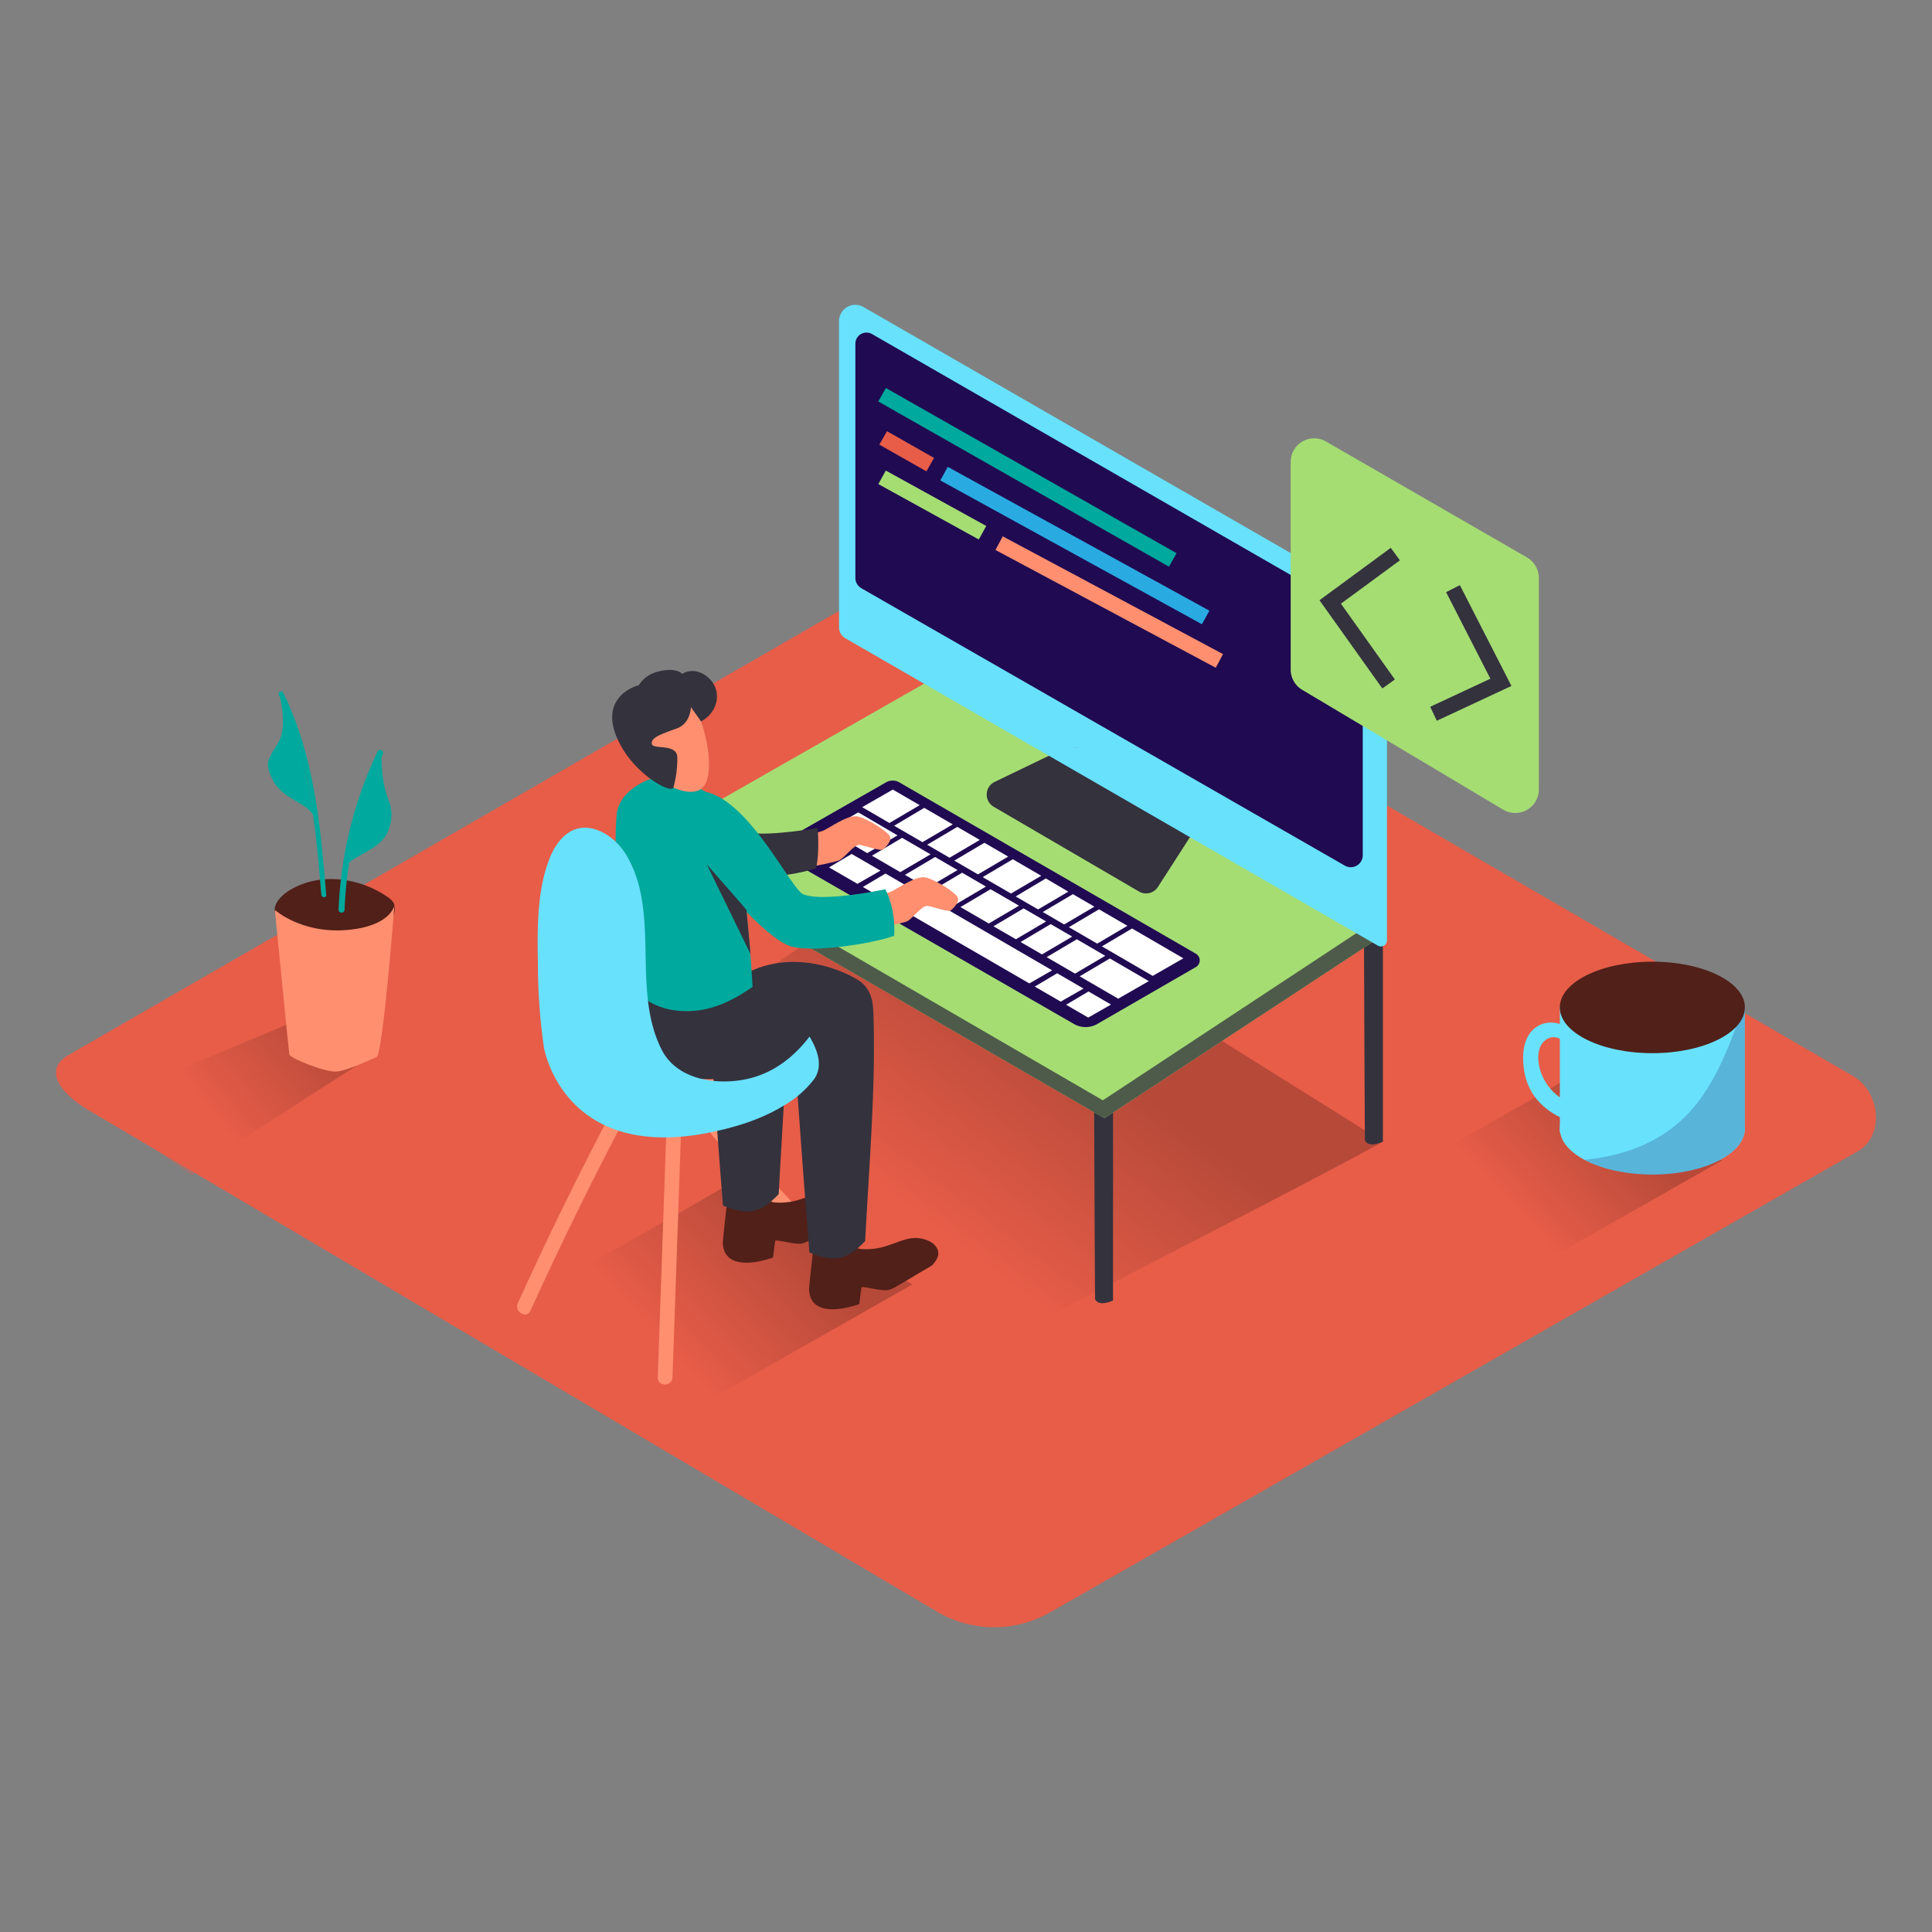 <svg transform="scale(1)" id="zn0tzMrjSD" data-name="0340_web_developer" xmlns="http://www.w3.org/2000/svg" xmlns:xlink="http://www.w3.org/1999/xlink" viewBox="0 0 500 500" class="pbimage_pbimage__wrapper__image__0LEis false"><rect x="0" y="0" width="500" height="500" fill="#808080" stroke="none"/><title>Coding 5</title><defs><style> .cls-1{fill:#e75d48;} .cls-10, .cls-2, .cls-6, .cls-9{opacity:0.32;} .cls-2{fill:url(#linear-gradient-zn0tzMrjSD);} .cls-3{fill:#502019;} .cls-4{fill:#ff8f6f;} .cls-5{fill:#00a99d;} .cls-6{fill:url(#linear-gradient-2-zn0tzMrjSD);} .cls-7{fill:#68e1fd;} .cls-14, .cls-8{fill:#200a52;} .cls-8{opacity:0.21;} .cls-9{fill:url(#linear-gradient-3-zn0tzMrjSD);} .cls-10{fill:url(#linear-gradient-4-zn0tzMrjSD);} .cls-11, .cls-13{fill:#34323d;} .cls-12{fill:#a5dd73;} .cls-13{opacity:0.76;} .cls-15{fill:#29abe2;} .cls-16{fill:#fff;}
 .cls-11, .cls-13{fill:#34323D;}
 .cls-14, .cls-8{fill:#200A52;}
 .cls-16{fill:#FFFFFF;}
 .cls-15{fill:#29ABE2;}
 .cls-12{fill:#A5DD73;}
 .cls-7{fill:#68E1FD;}
 .cls-5{fill:#00A99D;}
 .cls-4{fill:#FF8F6F;}
 .cls-3{fill:#502019;}
 .cls-1{fill:#E75D48;}</style><linearGradient id="linear-gradient-zn0tzMrjSD" x1="52.65" y1="285.58" x2="82.61" y2="261.43" gradientUnits="userSpaceOnUse"><stop offset="0" stop-color="#e75d48" style="stop-color: rgb(231, 93, 72);"></stop><stop offset="1" stop-color="#502019" style="stop-color: rgb(80, 32, 25);"></stop></linearGradient><linearGradient id="linear-gradient-2-zn0tzMrjSD" x1="391.19" y1="311.9" x2="418.37" y2="286.81" xlink:href="#linear-gradient-zn0tzMrjSD"></linearGradient><linearGradient id="linear-gradient-3-zn0tzMrjSD" x1="170.48" y1="346.42" x2="203.24" y2="316.18" xlink:href="#linear-gradient-zn0tzMrjSD"></linearGradient><linearGradient id="linear-gradient-4-zn0tzMrjSD" x1="237.19" y1="314.08" x2="273.23" y2="266.03" xlink:href="#linear-gradient-zn0tzMrjSD"></linearGradient></defs><path class="cls-1" id="field" d="M243,417.39,23.67,287.75c-7-3.93-13-10.36-6.17-14.58L237.65,146.29c3.3-2,8.32-3.39,11.68-1.44L479.58,278.49c7,4.05,8.24,15.38,1.25,19.44L271.94,417.18A29.2,29.2,0,0,1,243,417.39Z"></path><g id="plant"><path class="cls-2" d="M64.69,293.66c10.46-7,21.1-13.68,31.69-20.47l-15-11L23.13,286.52c7,3.68,16.57,10.59,26.54,17.62C54.63,300.59,59.6,297,64.69,293.66Z"></path><path class="cls-3" d="M102.08,234.29a2.62,2.62,0,0,0-.47-1,6,6,0,0,0-1.45-1.26c-7.4-5-17.63-6.38-25.44-1.49-1.79,1.12-4.44,3.65-3.39,6,.61,1.39,2.47,2.2,3.76,2.77a56.9,56.9,0,0,0,13.36,3.48c1.66.28,3.33.56,5,.71a6.89,6.89,0,0,0,6.09-2.61C100.74,239.45,102.61,236.46,102.08,234.29Z" fill="#502019"></path><path class="cls-4" d="M71.14,235.49s6.74,6.1,18.39,5.21,12.55-6.41,12.55-6.41-3,38.61-4.61,39.27-7.54,3.54-10.41,3.76-12-3.43-12.18-4.43S71.14,235.49,71.14,235.49Z" fill="#FF8F6F"></path><path class="cls-5" d="M73.26,179.22c-.36-.73-1.46-.09-1.1.64,8,16.07,9.53,34.16,11,51.73.06.8,1.34.81,1.27,0C82.94,213.78,81.34,195.5,73.26,179.22Z" fill="#00A99D"></path><path class="cls-5" d="M72.24,179.37s2.23,8.34-.07,12.51-4.2,5-1.45,10.21S80.81,208,81.3,211.94,77.78,186.45,72.24,179.37Z" fill="#00A99D"></path><path class="cls-5" d="M97.74,194.43a104.94,104.94,0,0,0-10.12,41c0,1,1.52,1,1.56,0a102.88,102.88,0,0,1,9.9-40.26C99.5,194.31,98.16,193.54,97.74,194.43Z" fill="#00A99D"></path><path class="cls-5" d="M98.83,198.5c0-.84-.19-2.48-.1-4-.29.2-.59.38-.89.56-3,7.36-7.55,24.65-8.91,30,1.84-4,9.39-4.51,11.6-10.21a10.43,10.43,0,0,0,.13-7.52A27.72,27.72,0,0,1,98.83,198.5Z" fill="#00A99D"></path></g><g id="coffee"><path class="cls-6" d="M405.5,279.23c-16.73,9.76-28.69,16.31-54.42,31,19.48,11.84,36.51,20.53,38.7,21.82l55.9-31.75C441.18,297.93,426.33,289.53,405.5,279.23Z"></path><ellipse class="cls-7" cx="427.63" cy="292.12" rx="23.95" ry="11.84"></ellipse><path class="cls-7" d="M451.58,260.58v32.2s-17.82,16.5-47.89.27V260.58"></path><path class="cls-8" d="M432.9,291.81c-6.61,5.14-14.6,7.5-22.78,8.36,4.36,2.33,10.59,3.79,17.51,3.79,12.73,0,23.11-4.92,23.88-11.11l.07-.07v-32.2h-.44C447.06,272.06,442.85,284.07,432.9,291.81Z"></path><path class="cls-7" d="M407.27,272.08s-4-6.07-7.7-2.57-.47,15.64,10.5,16.81v4.9S396.3,289.35,394.43,277s7-14.27,11.44-10.87"></path><ellipse class="cls-3" cx="427.63" cy="260.72" rx="23.95" ry="11.84"></ellipse></g><g id="web-dev"><path class="cls-9" d="M187.73,307c-20.16,11.76-34.57,19.66-65.59,37.36,23.48,14.26,44,24.74,46.65,26.3l67.36-38.27C230.74,329.58,212.84,319.45,187.73,307Z"></path><path class="cls-10" d="M268.56,342.2c20.49-11,69-35.44,89.35-46.74L240.82,222.2l-84.49,57.36C177.78,290.79,238.89,323.84,268.56,342.2Z"></path><path class="cls-11" d="M169.74,218.65c.09,27.12.24,51.54.24,51.54s.57,2.21,4.65.4V217.07C173,217.61,171.37,218.13,169.74,218.65Z"></path><path class="cls-11" d="M283.15,284.62c.1,27.12.24,51.54.24,51.54s.58,2.21,4.66.4V283C286.42,283.58,284.79,284.1,283.15,284.62Z"></path><path class="cls-11" d="M353,243.52c.09,27.12.23,51.54.23,51.54s.58,2.21,4.66.4V241.94C356.28,242.48,354.65,243,353,243.52Z"></path><polyline class="cls-12" points="168.79 217.07 168.79 221.68 285.82 289.4 357.8 242.13 357.91 236.97"></polyline><polyline class="cls-13" points="168.79 217.07 168.79 221.68 285.82 289.4 357.8 242.13 357.91 236.97"></polyline><polygon class="cls-12" points="168.79 217.07 244.09 174.11 357.91 236.97 285.41 284.76 168.79 217.07"></polygon><path class="cls-11" d="M273.28,194.71l-15.86,7.64a3.65,3.65,0,0,0-.25,6.44l37.59,21.93a3.64,3.64,0,0,0,4.91-1.18l9.14-14.21"></path><path class="cls-7" d="M353,154.06,223.46,79.45a4.22,4.22,0,0,0-6.32,3.65v79.27a3.24,3.24,0,0,0,1.63,2.81L356.6,244.74a1.57,1.57,0,0,0,2.35-1.35v-79A12,12,0,0,0,353,154.06Z"></path><path class="cls-14" d="M225.71,86.47l122.66,70.58a8.61,8.61,0,0,1,4.31,7.45v56.84A3.1,3.1,0,0,1,348,224l-125.1-71.78a3.07,3.07,0,0,1-1.53-2.66V89A2.88,2.88,0,0,1,225.71,86.47Z"></path><ellipse class="cls-3" cx="278.63" cy="193.4" rx="1.33" ry="0.01" transform="translate(-31.55 56.2) rotate(-10.9)"></ellipse><ellipse class="cls-14" cx="343.37" cy="158.79" rx="1.34" ry="1.45"></ellipse><ellipse class="cls-14" cx="339.11" cy="156.67" rx="1.34" ry="1.45"></ellipse><rect class="cls-5" x="263.89" y="80.26" width="4" height="86.52" transform="translate(27.13 293.67) rotate(-60.39)"></rect><rect class="cls-1" x="232.64" y="109.79" width="4" height="14.01" transform="translate(17.2 263.12) rotate(-60.4)"></rect><rect class="cls-15" x="276.18" y="102.56" width="4" height="77.26" transform="translate(20.43 316.94) rotate(-61.2)"></rect><rect class="cls-12" x="239.27" y="115.85" width="4" height="29.69" transform="translate(10.31 278.84) rotate(-61.12)"></rect><rect class="cls-4" x="285.09" y="123.5" width="4" height="64.65" transform="translate(14.3 335.52) rotate(-61.87)"></rect><path class="cls-14" d="M229.36,202.44,202,218.06a1.87,1.87,0,0,0,0,3.25L277.93,265a6.05,6.05,0,0,0,6.05,0l25.57-14.76a2,2,0,0,0,0-3.39l-76.8-44.37A3.42,3.42,0,0,0,229.36,202.44Z"></path><path class="cls-16" d="M270.66,227.34,262.85,232l5.8,3.36,7.82-4.6Z"></path><path class="cls-16" d="M262.11,222.37l-7.8,4.63,7.33,4.25c1.28-.74,6-3.53,7.83-4.6Z"></path><path class="cls-16" d="M231.06,204.34l-7.93,4.55,7.05,4.1,7.83-4.61Z"></path><path class="cls-16" d="M247.75,214l-7.8,4.62,5.79,3.36c1.37-.79,6.07-3.57,7.83-4.61Z"></path><path class="cls-16" d="M239.2,209.07l-7.8,4.63,7.33,4.25c.86-.49,5.77-3.39,7.83-4.6Z"></path><path class="cls-16" d="M277.66,231.41l-7.8,4.62,5.54,3.22c1.67-1,6.35-3.74,7.83-4.61Z"></path><path class="cls-16" d="M254.76,218.11l-7.8,4.62,6.13,3.56,7.83-4.61Z"></path><path class="cls-16" d="M284.42,235.33l-7.8,4.62,7.33,4.26c1.53-.89,6.21-3.65,7.83-4.61Z"></path><polygon class="cls-16" points="292.97 240.29 285.17 244.92 298.32 252.56 306.25 248.01 292.97 240.29"></polygon><path class="cls-16" d="M222.12,210.24l-7.92,4.55,10.24,6c1.34-.77,6.05-3.55,7.83-4.6Z"></path><path class="cls-16" d="M242,221.79l-7.8,4.63,5.79,3.36c1.55-.9,6.23-3.67,7.83-4.61Z"></path><path class="cls-16" d="M256.36,230.13l-7.8,4.62L255.9,239c1.47-.86,6.16-3.62,7.82-4.61Z"></path><path class="cls-16" d="M249,225.86l-7.8,4.62,6.13,3.57,7.83-4.61Z"></path><path class="cls-16" d="M264.91,235.09l-7.8,4.63,5.8,3.36,7.82-4.61Z"></path><path class="cls-16" d="M271.92,239.16l-7.8,4.63,5.54,3.21c1.82-1.06,6.54-3.85,7.83-4.61Z"></path><path class="cls-16" d="M233.46,216.83l-7.8,4.62,7.33,4.26c1.16-.67,5.93-3.49,7.83-4.61Z"></path><path class="cls-16" d="M278.68,243.08l-7.8,4.63,7.33,4.26,7.83-4.61Z"></path><polygon class="cls-16" points="279.43 252.67 289.39 258.46 297.31 253.91 287.23 248.05 279.43 252.67"></polygon><polygon class="cls-16" points="273.59 251.88 267.79 255.33 274.51 259.22 280.41 255.84 273.59 251.88"></polygon><polygon class="cls-16" points="275.91 260.03 281.63 263.35 287.53 259.98 281.7 256.59 275.91 260.03"></polygon><polygon class="cls-16" points="212.34 216.31 206.27 219.68 213.16 223.67 219.12 220.25 212.34 216.31"></polygon><polygon class="cls-16" points="220.41 221 214.55 224.48 221.91 228.74 227.86 225.32 220.41 221"></polygon><polygon class="cls-16" points="229.16 226.07 223.31 229.55 266.39 254.51 272.29 251.12 229.16 226.07"></polygon><path class="cls-4" d="M202.28,260.72c-5.89-4.12-12.84-6.37-20.34-4.72-8,1.75-14.9,6.77-23,8-1.29.2-6.43-.13-7.21.61-22.65,21.44,40.66,19.14,40.66,19.14,6.15-5,11.93-10,18-15.07C208.54,264.55,205.44,262.93,202.28,260.72Z"></path><path class="cls-4" d="M172.48,291.79l-2.25,64.68c-.09,2.45,3.73,2.45,3.81,0l2.25-64.68C176.38,289.34,172.56,289.34,172.48,291.79Z"></path><path class="cls-4" d="M220,326.4q-17.29-16.93-33.05-35.34c-1.6-1.86-4.28.84-2.7,2.7q15.73,18.39,33,35.33C219,330.81,221.71,328.11,220,326.4Z"></path><path class="cls-4" d="M159.26,285.81Q145.84,311.16,134,337.28c-1,2.21,2.28,4.15,3.29,1.92q11.87-26.11,25.29-51.47C163.7,285.57,160.41,283.64,159.26,285.81Z"></path><path class="cls-4" d="M203.85,217.49c.77-.2,7.3-1.87,8.92-2.41s6.56-4.38,9.25-3.77,8.13,4.14,8.38,5.34-1.22,2.65-1.85,3.17-4.5-.92-6-1.16-3.95,3.37-5.39,4-10.73,2.3-10.73,2.3"></path><path class="cls-4" d="M221.39,233.27c.77-.19,7.31-1.87,8.92-2.4s6.56-4.38,9.25-3.78,8.13,4.14,8.38,5.35-1.22,2.64-1.84,3.16-4.51-.91-6-1.15-3.95,3.36-5.39,4-10.73,2.3-10.73,2.3"></path><path class="cls-3" d="M218.85,315.46c1.19-1.22,2-2.56,1.55-3.88-.73-2.39-4-3.35-6.16-3.23-2.37.13-4.51,1.24-6.74,1.91a16.67,16.67,0,0,1-7.3.9,1.61,1.61,0,0,1-1-.57,4,4,0,0,1-3-2.69l-7.33-2.63s-1.87,15.48-1.8,16.57c.55,8.35,13,3.59,13,3.59s.44-3.77.56-4.28,4.91,1,6.88.68a8.9,8.9,0,0,0,2.56-1.19c1.47-.81,2.92-1.68,4.35-2.56S217.37,316.35,218.85,315.46Z"></path><path class="cls-11" d="M191.54,258.33c-2.75.28-5.49.63-8.23,1Q185,285.71,187.1,312c7.12,2.91,10,1.57,14.43-2.95.84-16.75,2.3-34.3,2.25-51.22C199.7,258,195.62,258.22,191.54,258.33Z"></path><path class="cls-11" d="M161.92,253.51s-1.18,19.24,8.48,23.53,29.49,2.14,39.24-3.58a105.21,105.21,0,0,1,15.82-7.9s2.5-8.41-3.58-12.05-19.52-8.13-31.45,0"></path><path class="cls-11" d="M211.18,224.71c1-3.93.44-10.42.44-10.42s-12.07,2.06-17.16,1.27-13.4-11.42-13.4-11.42l1.14,21.1C191.84,227.26,201.82,227.69,211.18,224.71Z"></path><path class="cls-3" d="M241.18,327.51c1.18-1.22,1.95-2.56,1.55-3.89-.73-2.38-4-3.34-6.17-3.22-2.37.13-4.5,1.24-6.73,1.91a16.71,16.71,0,0,1-7.31.9,1.59,1.59,0,0,1-1-.57,4,4,0,0,1-3-2.7l-7.33-2.62s-1.87,15.48-1.8,16.57c.54,8.35,13,3.59,13,3.59s.44-3.77.56-4.28,4.9,1,6.87.67a8.5,8.5,0,0,0,2.56-1.18c1.48-.82,2.92-1.69,4.36-2.56S239.7,328.4,241.18,327.51Z"></path><path class="cls-11" d="M213,254c-2.53-1.19-5.17-1.07-8.19-1,.42,6.19.19,8.41.57,14.6,0,.55.07,1.1.1,1.65,1.17,18.31,2.52,36.61,4,54.9,7.11,2.91,10,1.56,14.42-2.95,1-19.49,2.82-40.07,2.12-59.47C221.84,257.58,218.19,256.43,213,254Z"></path><path class="cls-5" d="M161.75,249.53c0,.48.09,2.06.17,4,4,5.28,8.89,8.36,16.57,8.14,6.22-.19,11.4-2.9,16.27-6.26-.6-11.26-2.42-30.49-5.27-43.9-.24-1.13-3.18-1.89-4-2.36-2-1.1-.84-3-2.83-4.2a68.26,68.26,0,0,0-9-4.37h-.08c-4.95-.07-13.48,3.74-14,10.37-.77,10.2.34,16.33,1.14,26.5C161,241.51,161.4,245.55,161.75,249.53Z"></path><path class="cls-4" d="M179,181.26c.65.17,6.15,12.81,4,20.49s-15.19-.22-18.47-6.07S166.64,178.07,179,181.26Z"></path><path class="cls-11" d="M178.8,183s0,4.17-3.64,5.52-6.68,2.25-6.49,3.94,6.6-.24,6.62,3.63a28.74,28.74,0,0,1-1,7.7c-.4,1.9-11.36-3.91-15-13.81s5.43-12.52,5.87-12.59,1.26-2.76,5.69-3.72,5.68.75,5.68.75,2.93-2.1,6.48.7c4.08,3.25,3,9.17-1.58,11.58Z"></path><path class="cls-5" d="M229.15,230.13c-5.68,1.18-17.23,3.06-21.31,1.28-3.16-1.38-13.73-24-25.22-26.48l-1.56,17.3s16.25,20.6,23.75,22.72c5.45,1.55,20.14-.51,26.59-2.76A24.53,24.53,0,0,0,229.15,230.13Z"></path><path class="cls-11" d="M193.18,235.47c-.84-1.07-10.24-11.72-10.24-11.72l11.3,23.16Z"></path><path class="cls-7" d="M209.51,268.26c-3.68,4.83-8.41,8.71-14.29,10.49-8.07,2.45-19.79,1.3-24-7.13-7.72-15.34-.47-34.54-8.62-49.45-2-3.71-5.36-6.87-9.44-7.76-5.28-1.16-8.9,2.81-10.81,7.47-3.43,8.37-3.31,18.79-3.14,27.69a151.87,151.87,0,0,0,1.56,21.52S145.68,301,184.14,293c6.55-1.37,13.16-3.42,18.89-7a26.09,26.09,0,0,0,7.71-6.78C213.09,275.77,211.54,271.7,209.51,268.26Z"></path></g><g id="code"><path class="cls-12" d="M398.25,149.57V204.3a6.1,6.1,0,0,1-9.22,5.24l-52-31a6.08,6.08,0,0,1-3-5.24V119.53a6.09,6.09,0,0,1,9.14-5.27l52,30A6.11,6.11,0,0,1,398.25,149.57Z"></path><polygon class="cls-11" points="357.74 178.17 341.48 155.34 359.93 141.78 362.3 145.01 347.03 156.23 361 175.85 357.74 178.17"></polygon><polygon class="cls-11" points="371.84 186.53 370.14 182.91 385.71 175.65 374.25 153.25 377.81 151.43 391.16 177.52 371.84 186.53"></polygon></g></svg>